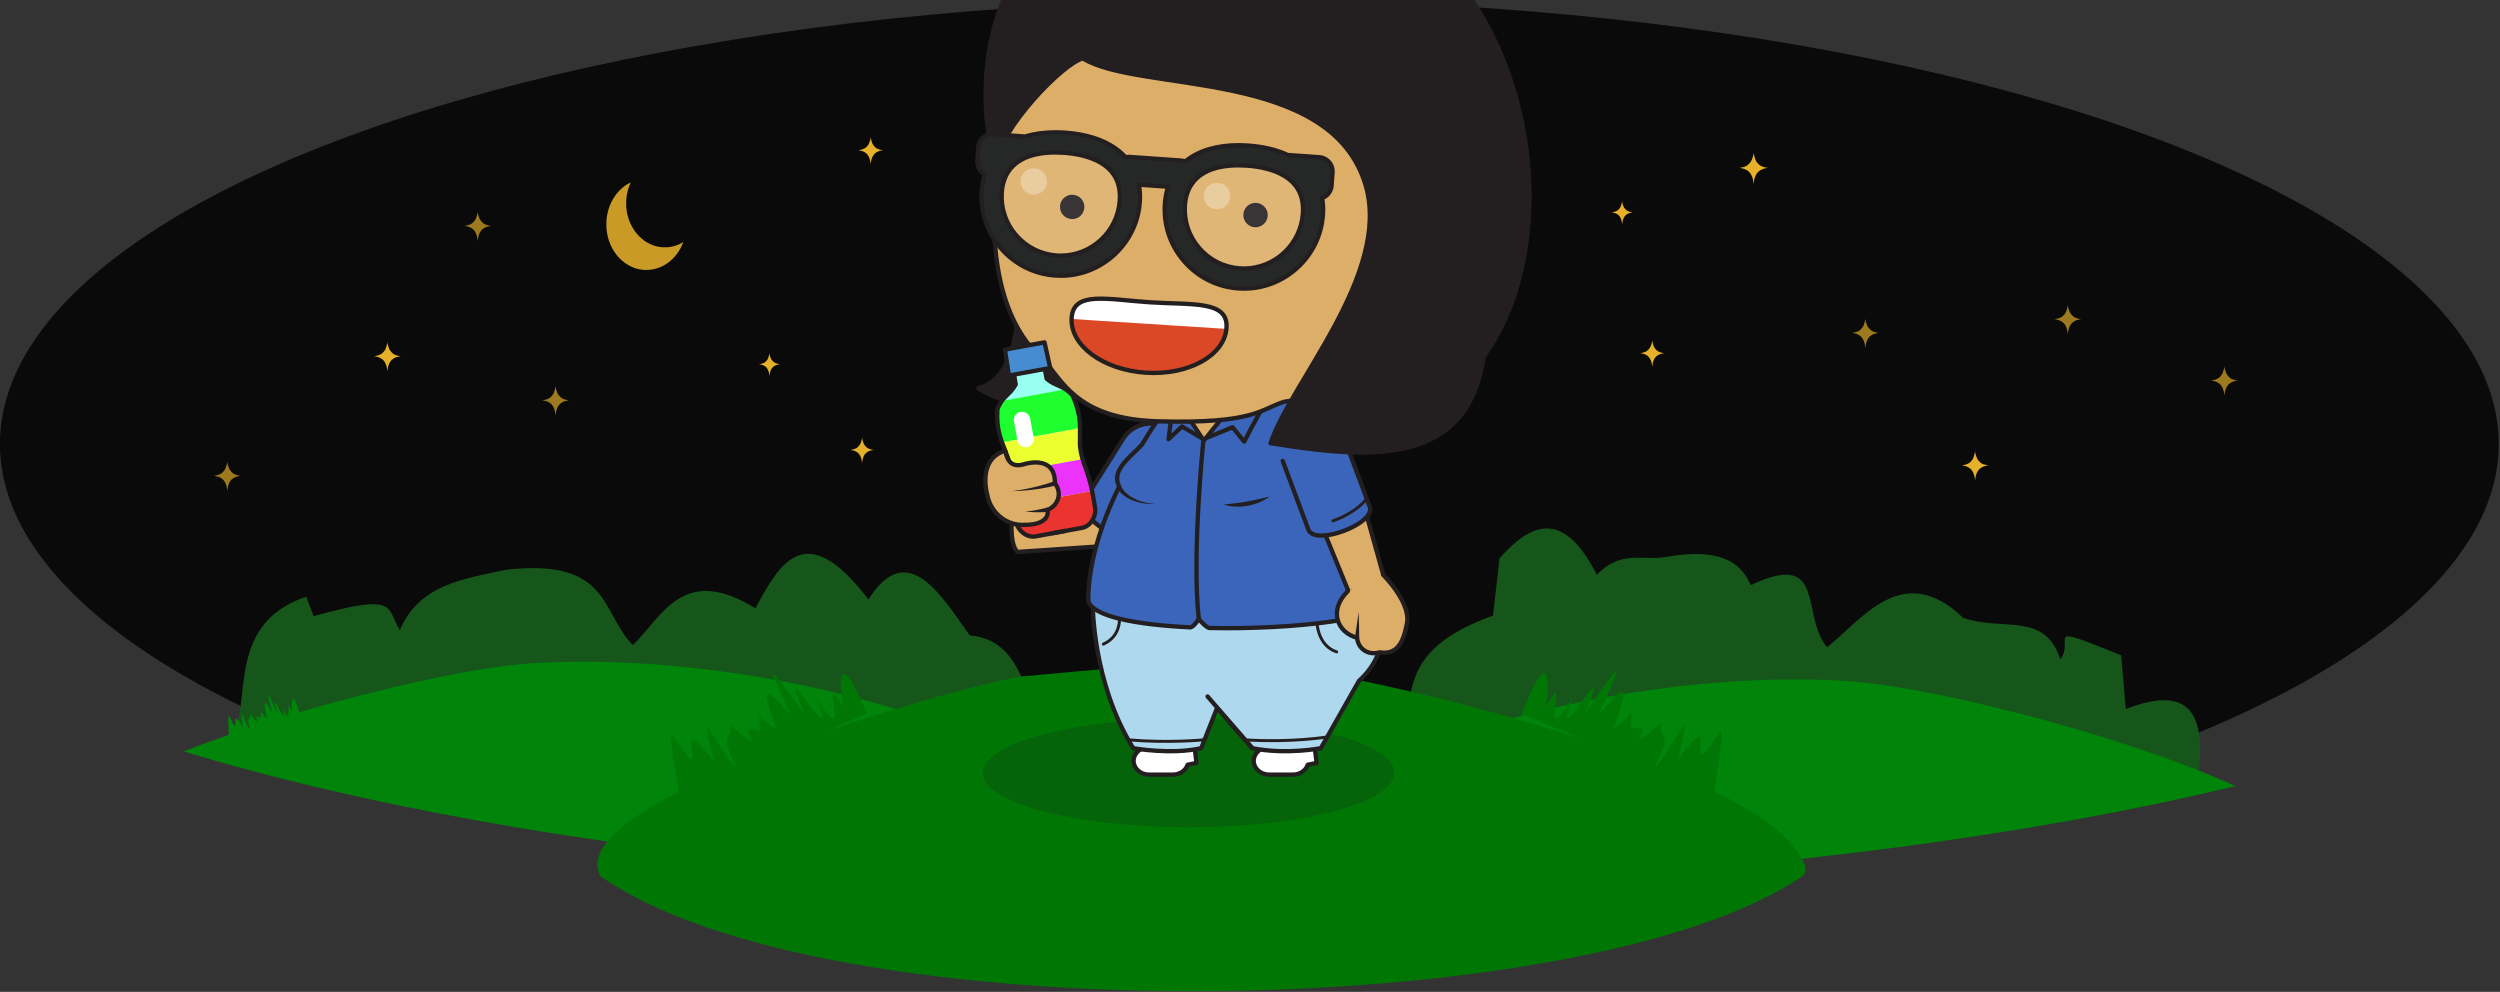 <?xml version="1.0" encoding="UTF-8" standalone="no"?>
<!-- Created with Inkscape (http://www.inkscape.org/) -->

<svg
   width="158.585mm"
   height="62.92mm"
   version="1.1"
   viewBox="0 0 158.585 62.92"
   id="svg145"
   sodipodi:docname="welcome-casandra-night.svg"
   inkscape:version="1.3.2 (1:1.3.2+202404261509+091e20ef0f)"
   xmlns:inkscape="http://www.inkscape.org/namespaces/inkscape"
   xmlns:sodipodi="http://sodipodi.sourceforge.net/DTD/sodipodi-0.dtd"
   xmlns="http://www.w3.org/2000/svg"
   xmlns:svg="http://www.w3.org/2000/svg">
  <rect x="0" y="0" width="158.585" height="62.92" fill="#333333" stroke="none"/>
  <sodipodi:namedview
     id="namedview145"
     pagecolor="#ffffff"
     bordercolor="#000000"
     borderopacity="0.25"
     inkscape:showpageshadow="2"
     inkscape:pageopacity="0.0"
     inkscape:pagecheckerboard="0"
     inkscape:deskcolor="#d1d1d1"
     inkscape:document-units="mm"
     inkscape:zoom="1.0148907"
     inkscape:cx="462.11874"
     inkscape:cy="162.08642"
     inkscape:window-width="1803"
     inkscape:window-height="1125"
     inkscape:window-x="0"
     inkscape:window-y="0"
     inkscape:window-maximized="1"
     inkscape:current-layer="g32" />
  <defs
     id="defs11">
    <linearGradient
       id="linearGradient50606"
       x1="421.46"
       x2="458.99"
       y1="81.216"
       y2="80.958"
       gradientTransform="matrix(0.362,-0.008,0.009,0.452,-122.38,55.957)"
       gradientUnits="userSpaceOnUse">
      <stop
         stop-color="#d1a448"
         offset="0"
         id="stop1" />
      <stop
         stop-color="#9b7527"
         stop-opacity=".992"
         offset="1"
         id="stop2" />
    </linearGradient>
    <linearGradient
       id="linearGradient33560"
       x1="439.64"
       x2="412.56"
       y1="53.484"
       y2="53.871"
       gradientTransform="matrix(0.362,-0.008,0.009,0.452,-123.44,56.069)"
       gradientUnits="userSpaceOnUse">
      <stop
         stop-color="#96312a"
         offset="0"
         id="stop3" />
      <stop
         stop-color="#65211c"
         stop-opacity=".996"
         offset="1"
         id="stop4" />
    </linearGradient>
    <linearGradient
       id="linearGradient33562"
       x1="419.65"
       x2="452.28"
       y1="64.964"
       y2="65.351"
       gradientTransform="matrix(0.362,-0.007,0.009,0.428,-122.85,57.356)"
       gradientUnits="userSpaceOnUse">
      <stop
         stop-color="#c33f37"
         offset="0"
         id="stop5" />
      <stop
         stop-color="#b33a33"
         stop-opacity=".98"
         offset="1"
         id="stop6" />
    </linearGradient>
    <linearGradient
       id="linearGradient15121"
       x1="367.11"
       x2="367.22"
       y1="87.487"
       y2="90.811"
       gradientUnits="userSpaceOnUse">
      <stop
         stop-color="#916f6f"
         offset="0"
         id="stop7" />
      <stop
         stop-color="#685050"
         stop-opacity=".992"
         offset="1"
         id="stop8" />
    </linearGradient>
    <clipPath
       id="clipPath14">
      <ellipse
         transform="matrix(1,0.028,-0.014,1,0,0)"
         cx="106.13"
         cy="91.443"
         rx="117.86"
         ry="38.66"
         fill="#00ffff"
         stroke-width="0.322"
         id="ellipse8" />
    </clipPath>
    <filter
       id="filter37"
       x="0"
       y="0"
       width="1"
       height="1"
       color-interpolation-filters="sRGB">
      <feColorMatrix
         values="1 0 0 -0.186 -0 0 1 0 -0.186 -0 0 0 1 -0.186 -0 0 0 0 1 0"
         id="feColorMatrix8" />
    </filter>
    <filter
       id="filter38"
       x="-0.009"
       y="-0.008"
       width="1.017"
       height="1.008"
       color-interpolation-filters="sRGB">
      <feColorMatrix
         values="1 0 0 -0.186 -0 0 1 0 -0.186 -0 0 0 1 -0.186 -0 0 0 0 1 0"
         id="feColorMatrix9" />
    </filter>
    <filter
       id="filter39"
       x="0"
       y="0"
       width="1"
       height="1"
       color-interpolation-filters="sRGB">
      <feColorMatrix
         values="1 0 0 -0.156 -0 0 1 0 -0.156 -0 0 0 1 -0.156 -0 0 0 0 1 0"
         id="feColorMatrix10" />
    </filter>
    <filter
       id="filter40"
       x="-0.002"
       y="-0.001"
       width="1.004"
       height="1.003"
       color-interpolation-filters="sRGB">
      <feColorMatrix
         values="1 0 0 -0.156 -0 0 1 0 -0.156 -0 0 0 1 -0.156 -0 0 0 0 1 0"
         id="feColorMatrix11" />
    </filter>
  </defs>
  <g
     transform="matrix(0.879,0,0,1,-11.674,-42.159)"
     style="mix-blend-mode:difference"
     id="g33">
    <ellipse
       cx="103.44"
       cy="70.321"
       rx="90.165"
       ry="28.162"
       fill-opacity="0.8"
       stroke-width="0.24"
       id="ellipse11" />
    <g
       transform="matrix(0.929,-0.021,0.013,0.728,6.796,3.709)"
       clip-path="url(#clipPath14)"
       fill="#32c63d"
       id="g16">
      <path
         d="m 80.205,119.5 c 0.783,-2.441 0.814,-1.175 0.656,-0.19 0.78,-1.756 -0.323,1.803 0.762,-0.354 -0.751,2.427 1.272,-2.153 0.332,0.564 1.046,-1.826 1.165,-2.081 0.377,0.052 0.445,-0.571 1.068,-1.639 0.396,0.517 0.642,-0.431 0.478,-0.979 0.494,0.055 0.883,-0.466 -0.516,1.208 0.834,-0.225 -0.08,0.76 0.385,0.107 -0.258,1.684 0.82,-1.218 1.152,-2.635 0.71,-0.383 1.361,-2.249 -0.091,1.458 1.195,-0.986 0.055,0.325 -0.147,1.538 -0.222,2.224"
         fill="#32c63d"
         stroke-opacity="0"
         id="path11" />
      <path
         d="m 23.066,118.44 c 2.126,-2.885 -0.434,-10.488 6.218,-12.782 l 0.561,1.707 c 6.613,-1.872 5.638,-0.581 6.669,1.415 1.596,-3.97 5.014,-4.304 8.244,-5.015 8.277,-0.863 7.39,4.034 9.84,6.833 2.333,-2.424 3.966,-6.993 9.558,-2.928 1.993,-3.972 4.021,-7.799 8.785,-0.517 3.146,-5.34 5.711,-0.057 7.828,3.358 5.09,0.63 4.705,8.577 6.31,15.75 z"
         fill="#16561a"
         stroke-width="0.322"
         id="path12"
         sodipodi:nodetypes="ccccccccccc" />
      <path
         d="m 9.068,127.45 c -2.636,-6.32 27.569,-15.03 37.542,-15.489 16.721,-0.762 39.3,6.662 44.083,15.534 0.3,0.556 0.169,0.313 0.385,0.783 0.286,0.622 0.38,1.277 -0.005,1.581 -14.96,12.445 -66.933,11.824 -82.006,-2.41 z"
         fill="#008409"
         id="path13" />
      <path
         d="m 28.658,116.04 c -0.509,-2.559 -0.678,-1.312 -0.629,-0.308 -0.581,-1.88 0.124,1.843 -0.716,-0.49 0.48,2.539 -1.025,-2.363 -0.391,0.497 -0.838,-1.998 -0.927,-2.273 -0.379,-0.017 -0.379,-0.646 -0.879,-1.817 -0.448,0.439 -0.589,-0.543 -0.367,-1.056 -0.495,-0.036 -0.824,-0.622 0.38,1.29 -0.802,-0.375 -0.004,0.767 -0.393,0.035 0.073,1.714 -0.679,-1.355 -0.854,-2.819 -0.661,-0.508 -1.103,-2.475 -0.069,1.46 -1.076,-1.194 -0.09,0.312 -0.022,1.549 -0.022,2.242"
         fill="#008409"
         stroke-opacity="0"
         id="path14" />
      <path
         d="m 175.32,130.53 c 0.637,-5.357 3.063,-14.217 -4.875,-11.022 l -0.298,-4.683 c -6.345,-3.085 -3.494,-1.569 -4.729,0.215 -1.153,-4.227 -4.376,-2.532 -7.497,-3.837 -4.628,-5.196 -7.874,-0.048 -10.6,2.267 -2.049,-2.835 0.123,-8.568 -5.849,-5.585 -1.02,-2.839 -3.526,-3.15 -6.672,-2.63 -1.623,0.268 -3.396,-0.764 -5.267,1.387 -2.54,-5.873 -5.073,-4.645 -7.536,-1.66 l -0.576,4.974 c -8.861,3.295 -5.438,8.303 -7.939,12.966 z"
         fill="#16561a"
         stroke-width="0.322"
         id="path15"
         sodipodi:nodetypes="cccccccsccccc" />
      <path
         d="m 185.95,134.06 c 2.81,-6.166 -27.129,-16.584 -37.082,-17.608 -16.687,-1.711 -39.454,4.425 -44.481,13.02 -0.315,0.538 -0.177,0.303 -0.407,0.761 -0.303,0.605 -0.415,1.255 -0.039,1.581 14.602,13.284 66.552,15.615 82.008,2.247 z"
         fill="#008409"
         id="path16" />
    </g>
    <g
       transform="translate(-0.695,-5.177)"
       fill="#fbc02d"
       style="mix-blend-mode:difference"
       id="g32">
      <path
         d="m 60.518,64.461 c -0.543,-0.025 -1.034,-0.181 -1.471,-0.467 -0.441,-0.288 -0.779,-0.669 -1.015,-1.141 -0.159,-0.32 -0.251,-0.643 -0.291,-1.023 -0.01,-0.097 -0.01,-0.435 0,-0.527 0.013,-0.119 0.025,-0.202 0.04,-0.281 0.158,-0.827 0.669,-1.545 1.402,-1.968 0.069,-0.04 0.298,-0.154 0.309,-0.154 0.004,0 -0.018,0.051 -0.049,0.114 -0.15,0.31 -0.236,0.617 -0.271,0.972 -0.011,0.117 -0.01,0.405 0.003,0.524 0.062,0.577 0.274,1.077 0.644,1.524 0.066,0.08 0.259,0.272 0.343,0.341 0.183,0.151 0.344,0.257 0.545,0.357 0.313,0.156 0.614,0.243 0.974,0.283 0.095,0.01 0.469,0.01 0.553,2.07e-4 0.24,-0.029 0.411,-0.066 0.602,-0.129 0.121,-0.04 0.205,-0.075 0.337,-0.139 0.113,-0.055 0.119,-0.057 0.114,-0.042 -0.015,0.043 -0.128,0.263 -0.177,0.344 -0.293,0.487 -0.709,0.87 -1.216,1.118 -0.326,0.159 -0.67,0.254 -1.033,0.284 -0.085,0.007 -0.278,0.012 -0.343,0.009 z"
         opacity="0.792"
         stroke-width="0.007"
         id="path17" />
      <path
         d="m 131.03,61.509 c -0.017,-0.162 -0.076,-0.324 -0.159,-0.431 -0.106,-0.138 -0.286,-0.23 -0.505,-0.258 l -0.098,-0.012 0.088,-0.012 c 0.12,-0.017 0.206,-0.042 0.3,-0.087 0.063,-0.03 0.095,-0.054 0.161,-0.119 0.07,-0.069 0.088,-0.095 0.125,-0.17 0.205,-0.513 -0.013,-0.424 0.196,0.009 0.031,0.063 0.056,0.097 0.115,0.155 0.042,0.041 0.1,0.089 0.129,0.107 0.078,0.046 0.197,0.084 0.318,0.102 l 0.106,0.016 -0.092,0.012 c -0.221,0.028 -0.404,0.122 -0.509,0.261 -0.083,0.111 -0.127,0.224 -0.153,0.394 l -0.016,0.104 z"
         opacity="0.909"
         stroke-width="0.009"
         id="path18" />
      <path
         d="m 69.495,71.132 c -0.016,-0.16 -0.075,-0.32 -0.157,-0.426 -0.104,-0.136 -0.283,-0.227 -0.499,-0.254 l -0.096,-0.012 0.087,-0.012 c 0.119,-0.016 0.204,-0.041 0.297,-0.086 0.062,-0.03 0.094,-0.053 0.159,-0.118 0.069,-0.068 0.087,-0.093 0.123,-0.168 0.203,-0.506 -0.013,-0.419 0.194,0.009 0.031,0.062 0.055,0.095 0.114,0.153 0.041,0.041 0.098,0.088 0.128,0.105 0.077,0.045 0.194,0.083 0.314,0.101 l 0.104,0.016 -0.091,0.012 c -0.218,0.027 -0.399,0.12 -0.503,0.258 -0.082,0.11 -0.126,0.221 -0.151,0.389 l -0.016,0.103 z"
         opacity="0.909"
         stroke-width="0.012"
         id="path19" />
      <path
         d="m 41.921,70.818 c -0.021,-0.204 -0.096,-0.408 -0.2,-0.544 -0.133,-0.174 -0.361,-0.29 -0.637,-0.325 l -0.123,-0.015 0.111,-0.015 c 0.152,-0.021 0.26,-0.052 0.379,-0.109 0.08,-0.038 0.12,-0.068 0.203,-0.15 0.088,-0.087 0.111,-0.119 0.157,-0.215 0.259,-0.646 -0.016,-0.535 0.247,0.011 0.039,0.079 0.071,0.122 0.145,0.196 0.052,0.052 0.126,0.113 0.163,0.135 0.098,0.058 0.248,0.106 0.401,0.129 l 0.133,0.02 -0.117,0.014 c -0.279,0.035 -0.51,0.153 -0.642,0.329 -0.105,0.14 -0.16,0.282 -0.193,0.497 l -0.02,0.131 z"
         opacity="0.909"
         stroke-width="0.012"
         id="path20" />
      <path
         d="m 76.198,76.648 c 0.018,-0.178 0.084,-0.356 0.174,-0.474 0.116,-0.151 0.315,-0.252 0.555,-0.283 l 0.107,-0.014 -0.097,-0.013 c -0.132,-0.018 -0.227,-0.046 -0.33,-0.095 -0.07,-0.033 -0.105,-0.059 -0.177,-0.131 -0.076,-0.076 -0.097,-0.104 -0.137,-0.187 -0.226,-0.563 0.014,-0.466 -0.216,0.009 -0.034,0.069 -0.062,0.106 -0.127,0.171 -0.046,0.045 -0.11,0.098 -0.142,0.117 -0.086,0.05 -0.216,0.092 -0.35,0.112 l -0.116,0.017 0.102,0.013 c 0.243,0.031 0.444,0.134 0.559,0.287 0.092,0.122 0.14,0.246 0.168,0.433 l 0.017,0.114 z"
         opacity="0.909"
         stroke-width="0.01"
         id="path21" />
      <path
         d="m 76.819,57.685 c 0.019,-0.189 0.088,-0.377 0.185,-0.502 0.123,-0.16 0.333,-0.267 0.588,-0.3 l 0.114,-0.015 -0.103,-0.014 c -0.14,-0.019 -0.24,-0.048 -0.35,-0.101 -0.074,-0.035 -0.111,-0.063 -0.187,-0.139 -0.081,-0.08 -0.103,-0.11 -0.145,-0.198 -0.239,-0.597 0.015,-0.494 -0.228,0.01 -0.036,0.073 -0.065,0.113 -0.134,0.181 -0.048,0.048 -0.116,0.104 -0.151,0.124 -0.091,0.053 -0.229,0.098 -0.37,0.119 l -0.123,0.019 0.108,0.014 c 0.258,0.032 0.471,0.142 0.592,0.304 0.097,0.129 0.148,0.26 0.178,0.459 l 0.018,0.121 z"
         opacity="0.909"
         stroke-width="0.016"
         id="path22" />
      <path
         d="m 140.54,58.93 c 0.022,-0.218 0.102,-0.436 0.214,-0.58 0.142,-0.185 0.385,-0.309 0.68,-0.347 l 0.131,-0.017 -0.119,-0.016 c -0.162,-0.022 -0.278,-0.056 -0.404,-0.117 -0.085,-0.041 -0.128,-0.073 -0.216,-0.16 -0.094,-0.093 -0.119,-0.127 -0.168,-0.229 -0.276,-0.69 0.017,-0.571 -0.264,0.012 -0.042,0.085 -0.075,0.13 -0.155,0.209 -0.056,0.056 -0.134,0.12 -0.174,0.144 -0.105,0.062 -0.265,0.113 -0.428,0.137 l -0.142,0.021 0.125,0.016 c 0.298,0.037 0.544,0.164 0.685,0.351 0.112,0.149 0.171,0.301 0.206,0.53 l 0.021,0.14 z"
         opacity="0.909"
         stroke-width="0.021"
         id="path23" />
      <path
         d="m 133.22,70.536 c 0.019,-0.184 0.086,-0.367 0.18,-0.49 0.12,-0.156 0.325,-0.261 0.573,-0.292 l 0.111,-0.014 -0.1,-0.014 c -0.136,-0.019 -0.234,-0.047 -0.341,-0.099 -0.072,-0.035 -0.108,-0.061 -0.183,-0.135 -0.079,-0.078 -0.1,-0.107 -0.142,-0.193 -0.233,-0.582 0.014,-0.481 -0.223,0.01 -0.035,0.071 -0.064,0.11 -0.131,0.176 -0.047,0.047 -0.113,0.101 -0.147,0.121 -0.088,0.052 -0.223,0.095 -0.361,0.116 l -0.12,0.018 0.105,0.013 c 0.251,0.031 0.459,0.138 0.578,0.296 0.095,0.126 0.144,0.254 0.174,0.447 l 0.018,0.118 z"
         opacity="0.909"
         stroke-width="0.016"
         id="path24" />
      <path
         d="m 156.5,77.742 c -0.021,-0.204 -0.096,-0.408 -0.2,-0.544 -0.133,-0.174 -0.361,-0.29 -0.637,-0.325 l -0.123,-0.015 0.111,-0.015 c 0.152,-0.021 0.26,-0.052 0.379,-0.109 0.08,-0.038 0.12,-0.068 0.203,-0.15 0.088,-0.087 0.111,-0.119 0.157,-0.215 0.259,-0.646 -0.016,-0.535 0.247,0.011 0.039,0.079 0.071,0.122 0.145,0.196 0.052,0.052 0.126,0.113 0.163,0.135 0.098,0.058 0.248,0.106 0.401,0.129 l 0.133,0.02 -0.117,0.014 c -0.279,0.035 -0.51,0.153 -0.642,0.329 -0.105,0.14 -0.16,0.282 -0.193,0.497 l -0.02,0.131 z"
         opacity="0.909"
         stroke-width="0.012"
         id="path25" />
      <g
         fill-opacity="0.672"
         stroke-width="0.012"
         id="g31">
        <path
           d="m 163.19,68.468 c -0.021,-0.204 -0.096,-0.408 -0.2,-0.544 -0.133,-0.173 -0.361,-0.29 -0.637,-0.325 l -0.123,-0.016 0.112,-0.015 c 0.152,-0.021 0.26,-0.052 0.379,-0.109 0.08,-0.038 0.12,-0.068 0.203,-0.15 0.088,-0.087 0.111,-0.119 0.157,-0.215 0.259,-0.646 -0.016,-0.535 0.247,0.011 0.039,0.079 0.071,0.122 0.145,0.196 0.052,0.052 0.126,0.113 0.163,0.135 0.098,0.058 0.248,0.106 0.401,0.129 l 0.133,0.02 -0.117,0.014 c -0.279,0.035 -0.51,0.153 -0.642,0.329 -0.105,0.14 -0.16,0.282 -0.193,0.497 l -0.02,0.131 z"
           opacity="0.909"
           id="path26" />
        <path
           d="m 148.58,69.338 c -0.021,-0.204 -0.096,-0.408 -0.2,-0.544 -0.133,-0.173 -0.361,-0.29 -0.637,-0.325 l -0.123,-0.016 0.112,-0.015 c 0.152,-0.021 0.26,-0.052 0.379,-0.109 0.08,-0.038 0.12,-0.068 0.203,-0.15 0.088,-0.087 0.111,-0.119 0.157,-0.215 0.259,-0.646 -0.016,-0.535 0.247,0.011 0.039,0.079 0.071,0.122 0.145,0.196 0.052,0.052 0.126,0.113 0.163,0.135 0.098,0.058 0.248,0.106 0.401,0.129 l 0.133,0.02 -0.117,0.014 c -0.279,0.035 -0.51,0.153 -0.642,0.329 -0.105,0.14 -0.16,0.282 -0.193,0.497 l -0.02,0.131 z"
           opacity="0.909"
           id="path27" />
        <path
           d="m 54.059,73.615 c -0.021,-0.204 -0.096,-0.408 -0.2,-0.544 -0.133,-0.173 -0.361,-0.29 -0.637,-0.325 l -0.123,-0.016 0.112,-0.015 c 0.152,-0.021 0.26,-0.052 0.379,-0.109 0.08,-0.038 0.12,-0.068 0.203,-0.15 0.088,-0.087 0.111,-0.119 0.157,-0.215 0.259,-0.646 -0.016,-0.535 0.247,0.011 0.039,0.079 0.071,0.122 0.145,0.196 0.052,0.052 0.126,0.113 0.163,0.135 0.098,0.058 0.248,0.106 0.401,0.129 l 0.133,0.02 -0.117,0.014 c -0.279,0.035 -0.51,0.153 -0.642,0.329 -0.105,0.14 -0.16,0.282 -0.193,0.497 l -0.02,0.131 z"
           opacity="0.909"
           id="path28" />
        <path
           d="M 30.366,78.403 C 30.345,78.199 30.27,77.995 30.166,77.859 30.033,77.686 29.805,77.57 29.529,77.535 l -0.123,-0.016 0.112,-0.015 c 0.152,-0.021 0.26,-0.052 0.379,-0.109 0.08,-0.038 0.12,-0.068 0.203,-0.15 0.088,-0.087 0.111,-0.119 0.157,-0.215 0.259,-0.646 -0.016,-0.535 0.247,0.011 0.039,0.079 0.071,0.122 0.145,0.196 0.052,0.052 0.126,0.113 0.163,0.135 0.098,0.058 0.248,0.106 0.401,0.129 l 0.133,0.02 -0.117,0.014 c -0.279,0.035 -0.51,0.153 -0.642,0.329 -0.105,0.14 -0.16,0.282 -0.193,0.497 l -0.02,0.131 z"
           opacity="0.909"
           id="path29" />
        <path
           d="M 48.44,62.55 C 48.419,62.346 48.344,62.142 48.24,62.006 48.107,61.833 47.879,61.717 47.603,61.682 l -0.123,-0.016 0.112,-0.015 c 0.152,-0.021 0.26,-0.052 0.379,-0.109 0.08,-0.038 0.12,-0.068 0.203,-0.15 0.088,-0.087 0.111,-0.119 0.157,-0.215 0.259,-0.646 -0.016,-0.535 0.247,0.011 0.039,0.079 0.071,0.122 0.145,0.196 0.052,0.052 0.126,0.113 0.163,0.135 0.098,0.058 0.248,0.106 0.401,0.129 l 0.133,0.02 -0.117,0.014 c -0.279,0.035 -0.51,0.153 -0.642,0.329 -0.105,0.14 -0.16,0.282 -0.193,0.497 l -0.02,0.131 z"
           opacity="0.909"
           id="path30" />
        <path
           d="m 174.49,72.36 c -0.021,-0.204 -0.096,-0.408 -0.2,-0.544 -0.133,-0.173 -0.361,-0.29 -0.637,-0.325 l -0.123,-0.016 0.112,-0.015 c 0.152,-0.021 0.26,-0.052 0.379,-0.109 0.08,-0.038 0.12,-0.068 0.203,-0.15 0.088,-0.087 0.111,-0.119 0.157,-0.215 0.259,-0.646 -0.016,-0.535 0.247,0.011 0.039,0.079 0.071,0.122 0.145,0.196 0.052,0.052 0.126,0.113 0.163,0.135 0.098,0.058 0.248,0.106 0.401,0.129 l 0.133,0.02 -0.117,0.014 c -0.279,0.035 -0.51,0.153 -0.642,0.329 -0.105,0.14 -0.16,0.282 -0.193,0.497 l -0.02,0.131 z"
           opacity="0.909"
           id="path31" />
      </g>
    </g>
  </g>
  <g
     transform="translate(-27.477,-42.159)"
     id="g58">
    <g
       transform="matrix(0.929,-0.021,0.013,0.728,55.479,5.136)"
       fill="#007705"
       id="g56">
      <path
         d="m 9.068,127.45 c -2.636,-6.32 22.213,-15.177 28.941,-16.552 3.034,-0.197 13.556,-1.554 19.268,-0.07 13.261,3.444 30.074,10.467 33.417,16.669 0.3,0.556 0.169,0.313 0.385,0.783 0.286,0.622 0.38,1.277 -0.005,1.581 -14.96,12.445 -66.933,11.824 -82.006,-2.41 z"
         id="path54"
         sodipodi:nodetypes="ccsssccc" />
      <path
         d="m 27.454,113.811 c -1.818,-5.974 -1.935,-2.906 -1.586,-0.506 -1.834,-4.313 0.724,4.396 -1.837,-0.911 1.743,5.939 -3.014,-5.309 -0.825,1.345 -2.478,-4.499 -2.758,-5.128 -0.916,0.101 -1.061,-1.415 -2.536,-4.049 -0.977,1.227 -1.543,-1.088 -1.128,-2.407 -1.199,0.1 -2.127,-1.189 1.212,2.965 -2.017,-0.603 0.168,1.849 -0.938,0.234 0.572,4.102 -1.948,-3.009 -2.708,-6.471 -1.709,-0.976 -3.229,-5.549 0.173,3.543 -2.866,-2.473 -0.144,0.785 0.307,3.742 0.466,5.411"
         stroke-opacity="0"
         id="path55"
         style="stroke-width:2.426" />
      <path
         d="m 72.154,115.147 c 1.933,-6.028 2.009,-2.903 1.621,-0.47 1.925,-4.337 -0.797,4.453 1.882,-0.875 -1.855,5.994 3.14,-5.317 0.821,1.392 2.584,-4.509 2.877,-5.14 0.93,0.129 1.099,-1.41 2.637,-4.049 0.978,1.276 1.585,-1.064 1.181,-2.417 1.219,0.136 2.181,-1.15 -1.275,2.984 2.061,-0.557 -0.197,1.876 0.952,0.264 -0.638,4.158 2.024,-3.007 2.846,-6.509 1.753,-0.945 3.362,-5.555 -0.225,3.601 2.951,-2.436 0.136,0.803 -0.364,3.799 -0.548,5.492"
         stroke-opacity="0"
         id="path56"
         style="stroke-width:2.47" />
    </g>
  </g>
  <g
     transform="translate(-7.485,-94.873)"
     id="g39">
    <g
       transform="matrix(-0.07,0,0,0.07,121.29,327.57)"
       id="g38">
      <ellipse
         cx="548.7"
         cy="-2623.9"
         rx="186.5"
         ry="49.328"
         opacity="0.5"
         stroke-width="0.922"
         id="ellipse1"
         style="opacity:0.2;fill:#1a1a1a" />
      <g
         stroke="#231f20"
         stroke-linecap="round"
         stroke-linejoin="round"
         stroke-miterlimit="10"
         id="g11">
        <g
           stroke-width="3.922"
           id="g9">
          <path
             d="m 584.53,-2647.2 h -41.284 l -1.685,14.379 7.974,1.559 c 1.688,5.197 7.053,9 13.427,9 h 21.569 c 7.724,0 13.986,-5.584 13.986,-12.47 -9.2e-4,-6.886 -6.263,-12.469 -13.987,-12.469 z"
             fill="#ffffff"
             id="path1-6" />
          <path
             d="m 475.68,-2647.2 h -41.284 l -1.685,14.379 7.974,1.559 c 1.688,5.197 7.053,9 13.427,9 h 21.569 c 7.724,0 13.986,-5.584 13.986,-12.47 -9.2e-4,-6.886 -6.262,-12.469 -13.986,-12.469 z"
             fill="#ffffff"
             id="path2" />
          <path
             d="m 648.6,-2873.5 59.91,15.057 c 0,0 3.37,26.288 -4.718,34.376 l -69.425,-4.718 c 0,0 -23.591,-3.37 -20.894,-31.679"
             fill="#ddae68"
             id="path3" />
          <path
             d="m 643.38,-2870.3 c 8.719,13.866 -41.496,45.439 -50.215,31.572 l -35.373,-56.26 c -8.719,-13.866 -4.546,-32.175 9.32,-40.894 13.866,-8.719 32.176,-4.546 40.895,9.32 z"
             fill="#3a65ba"
             id="path4-7" />
          <path
             d="m 635.56,-2777.9 c 0,0 0.699,71.752 -36.709,131.65 0,0 -34.076,6.192 -61.613,0 l -14.353,-36.364 -31.89,36.364 c -31.06,6.192 -62.158,0 -62.158,0 l -34.56,-61.021 c -31.802,-28.269 -21.252,-70.625 -21.252,-70.625 z"
             fill="#aed8ed"
             id="path5" />
          <path
             d="m 502.66,-3036.9 c 0,0 -67.185,64.706 -135.39,256.4 -0.353,16.896 86.689,26.949 162.47,25.344 2.939,-0.062 9.718,-8.079 9.718,-8.079 0,0 4.891,7.622 7.775,7.487 49.363,-2.323 90.161,-10.086 92.42,-24.752 -0.221,-33.675 -11.745,-69.29 -28.026,-102.91 7.777,-15.242 -11.276,-27.212 -20.727,-38.035 -39.366,-65.29 -88.243,-115.46 -88.243,-115.46 z"
             fill="#3a65ba"
             id="path6" />
          <path
             d="m 482.2,-2953 c 0.037,-1.144 5.319,8.524 9.824,16.993 3.361,6.316 6.291,11.966 6.291,11.966 l 10.559,-13.03 26.287,10.784 19.547,-11.459 12.132,11.459 -3.37,-26.805"
             fill="none"
             id="path7" />
          <path
             d="m 403.47,-2787.6 -34.244,-4.881 17.313,-61.957 c 3.313,-10.859 14.801,-16.977 25.661,-13.663 10.859,3.312 16.977,14.802 13.664,25.66 z"
             fill="#ddae68"
             id="path8" />
          <path
             d="m 463.39,-2906.5 -23.291,62.243 c -5.741,15.34 -61.294,-5.448 -55.554,-20.788 l 23.292,-62.242 c 5.741,-15.34 22.83,-23.123 38.171,-17.382"
             fill="#3a65ba"
             id="path9-5" />
        </g>
        <polyline
           transform="matrix(0.922,0,0,0.922,28.28,-254.18)"
           points="525.52 -2926.5 549.5 -2896.7 569.22 -2926.5"
           fill="#ddae68"
           stroke-width="4.252"
           id="polyline9" />
        <path
           d="m 702.8,-3064.8 c 0,0 -5.263,82.368 36.448,92.333 0,0 -59.531,42.523 -120.28,-17.008"
           fill="#231f20"
           stroke-width="3.922"
           id="path10-3" />
        <path
           d="m 724.63,-3160.7 c -7.261,-137.37 -96.241,-243.39 -229.99,-235.94 -133.75,7.456 -236.29,124.85 -229.04,262.22 5.614,106.17 94.476,159.1 196.3,174.22 21.387,6.349 25.872,20.211 114.16,17.762 68.03,-1.887 84.231,-31.152 101.22,-52.598 38.169,-32.34 51.56,-85.891 47.342,-165.67 z"
           fill="#ddae68"
           stroke-width="3.922"
           id="path11-5" />
      </g>
      <g
         fill="#231f20"
         id="g14-6">
        <path
           d="m 388.13,-3155.9 c 30.928,-107.1 205.65,-83.77 256.35,-115.42 17.561,4.216 75.391,63.32 79.895,97.863 28.231,-111.23 -16.72,-230.29 -121.2,-233.93 -320.92,-116.29 -432.51,252.7 -321.95,406.23 14.525,99.173 100.7,93.564 193.17,78.519 -17.428,-53.793 -109.33,-153.37 -86.258,-233.26 z"
           stroke="#231f20"
           stroke-linecap="round"
           stroke-linejoin="round"
           stroke-miterlimit="10"
           stroke-width="3.922"
           id="path12-2" />
        <path
           d="m 487.71,-3140.4 c -6.097,0.165 -10.913,5.247 -10.745,11.347 0.168,6.111 5.255,10.92 11.351,10.762 6.107,-0.177 10.922,-5.255 10.754,-11.364 -0.17,-6.104 -5.254,-10.915 -11.36,-10.745 z"
           stroke-width="0.922"
           id="path13-9" />
        <path
           d="m 653.86,-3147.8 c -6.103,0.167 -10.911,5.252 -10.745,11.352 0.164,6.104 5.245,10.915 11.348,10.746 6.108,-0.166 10.917,-5.246 10.75,-11.358 -0.165,-6.096 -5.252,-10.909 -11.353,-10.741 z"
           stroke-width="0.922"
           id="path14-1" />
      </g>
      <path
         d="m 654.67,-3036.1 c 1.595,24.92 -28.522,47.122 -67.28,49.606 -38.766,2.483 -71.465,-15.709 -73.064,-40.624 -1.597,-24.907 30.218,-20.68 68.978,-23.164 38.76,-2.478 69.771,-10.732 71.366,14.182 z"
         fill="#db4826"
         stroke-width="0.922"
         id="path15-2" />
      <path
         d="m 514.39,-3026.2 140.34,-8.989 c 0,0 3.715,-11.009 -12.31,-16.233 -7.472,-2.281 -72.87,2.138 -110.43,4.347 -13.847,2.897 -17.615,12.553 -17.598,20.876 z"
         fill="#ffffff"
         stroke-width="0.922"
         id="path16-7" />
      <path
         d="m 654.67,-3036.1 c 1.595,24.92 -28.522,47.122 -67.28,49.606 -38.766,2.483 -71.465,-15.709 -73.064,-40.624 -1.597,-24.907 30.218,-20.68 68.978,-23.164 38.76,-2.478 69.771,-10.732 71.366,14.182 z"
         fill="none"
         stroke="#231f20"
         stroke-linecap="round"
         stroke-linejoin="round"
         stroke-miterlimit="10"
         stroke-width="3.922"
         id="path17-0" />
      <g
         id="g4138_1_"
         transform="matrix(0.922,0,0,0.922,28.28,-299.46)">
        <path
           d="m 741.93,-2830.6 c 5.691,-15.836 11.746,-25.002 10.371,-47.779 -4.728,-13.029 -12.153,-13.667 -17.986,-24.493 0.968,-5.691 1.814,-10.892 2.923,-16.956 0.874,-4.785 -4.173,-6.16 -9.606,-7.069 l 0.013,-0.093 c -0.346,-0.012 -0.711,-0.042 -1.085,-0.08 -1.15,-0.181 -2.301,-0.354 -3.402,-0.541 -1.099,-0.216 -2.233,-0.464 -3.374,-0.701 -0.359,-0.099 -0.713,-0.199 -1.039,-0.309 l -0.02,0.09 c -5.406,-1.076 -10.609,-1.578 -11.491,3.208 -1.113,6.059 -2.165,11.222 -3.278,16.889 -9.292,8.054 -16.464,6.019 -25.505,16.522 -9.356,20.813 -6.944,31.528 -7.235,48.353 -2.021,22.146 -8.89,21.083 -14.762,61.681 -1.628,8.433 4.23,18.653 12.93,20.048 l 16.363,2.997 12.555,2.302 16.365,2.999 c 8.63,1.78 17.73,-5.7 19.196,-14.162 8.904,-40.043 2.103,-41.485 8.067,-62.906 z"
           fill="#99fff0"
           id="path18-9" />
        <g
           opacity="0.8"
           id="g22">
          <path
             d="m 678.45,-2891.9 c -6.015,13.384 -7.16,22.59 -7.297,31.928 l 76.653,14.044 c 3.184,-8.781 5.378,-17.793 4.494,-32.44 -1.251,-3.447 -2.693,-6.015 -4.238,-8.146 l -62.756,-11.497 c -2.203,1.443 -4.461,3.335 -6.856,6.111 z"
             enable-background="new    "
             fill="#00ff00"
             id="path19-3" />
          <path
             d="m 671.21,-2843.5 c -0.548,5.984 -1.45,10.272 -2.587,14.151 l 70.702,12.953 c 0.313,-4.028 0.992,-8.357 2.6,-14.145 2.032,-5.653 4.104,-10.461 5.877,-15.339 l -76.653,-14.044 c -0.07,5.188 0.163,10.421 0.061,16.424 z"
             enable-background="new    "
             fill="#ffff00"
             id="path20-6" />
          <path
             d="m 739.14,-2813.1 c 0.037,-1.109 0.1,-2.22 0.183,-3.35 l -70.702,-12.953 c -0.321,1.087 -0.659,2.146 -1.015,3.197 -2.328,6.893 -5.349,13.596 -8.357,28.107 l 77.74,14.243 c 2.33,-14.634 1.883,-21.973 2.151,-29.244 z"
             enable-background="new    "
             fill="#ff00ff"
             id="path21-0" />
          <path
             d="m 736.76,-2782.5 c 0.075,-0.452 0.154,-0.916 0.229,-1.355 l -77.74,-14.243 c -0.085,0.437 -0.18,0.898 -0.267,1.348 -0.852,4.261 -1.705,9.139 -2.536,14.878 -1.628,8.433 4.23,18.653 12.93,20.048 l 16.363,2.997 12.555,2.302 16.365,2.999 c 8.63,1.78 17.73,-5.7 19.196,-14.162 1.258,-5.664 2.191,-10.527 2.905,-14.812 z"
             enable-background="new    "
             fill="#ff0000"
             id="path22-6" />
        </g>
        <g
           id="g4051_29_"
           transform="translate(1.187,-0.515)"
           fill="none"
           stroke="#231f20"
           stroke-linecap="round"
           stroke-linejoin="round"
           stroke-miterlimit="10"
           stroke-width="4.252">
          <path
             id="path3346-5-5_29_"
             d="m 726.46,-2926.5 c -6.702,-0.197 -19.013,-5.936 -20.411,1.667 -1.113,6.059 -2.165,11.222 -3.278,16.889 -9.292,8.054 -16.464,6.019 -25.505,16.522 -9.356,20.813 -6.944,31.528 -7.235,48.353 -2.021,22.146 -8.89,21.083 -14.762,61.681 -1.628,8.433 4.23,18.653 12.93,20.048 l 28.918,5.299" />
          <path
             id="path4049_29_"
             d="m 717.56,-2928.1 c 6.331,2.19 19.878,1.188 18.493,8.792 -1.109,6.064 -1.955,11.264 -2.923,16.956 5.833,10.825 13.258,11.464 17.986,24.493 1.375,22.777 -4.68,31.943 -10.371,47.779 -5.964,21.42 0.836,22.863 -8.067,62.905 -1.466,8.462 -10.566,15.942 -19.196,14.162 l -28.92,-5.3" />
        </g>
        <path
           id="path3348-2_27_"
           d="m 706.06,-2944.2 38.904,7.176 -3.943,25.434 -40.606,-7.391 z"
           fill="#478cd1"
           stroke="#231f20"
           stroke-linecap="round"
           stroke-linejoin="round"
           stroke-miterlimit="10"
           stroke-width="4.252" />
        <path
           d="m 732.61,-2847.7 c -0.819,4.389 -5.041,7.282 -9.43,6.463 -4.388,-0.818 -7.282,-5.041 -6.465,-9.43 l 3.486,-18.67 c 0.819,-4.389 5.041,-7.283 9.43,-6.464 4.39,0.819 7.281,5.042 6.463,9.43 z"
           fill="#ffffff"
           id="path23-2" />
      </g>
      <path
         d="m 535.16,-2926.3 c 0,0 10.784,104.25 4.306,163.06"
         fill="none"
         stroke="#231f20"
         stroke-linecap="round"
         stroke-linejoin="round"
         stroke-miterlimit="10"
         stroke-width="3.922"
         id="path24-6" />
      <path
         d="m 432.29,-2759.3 c 0,0 -0.913,20.345 -17.793,25.797"
         fill="none"
         stroke="#231f20"
         stroke-linecap="round"
         stroke-linejoin="round"
         stroke-miterlimit="10"
         stroke-width="2.696"
         id="path25-1" />
      <g
         transform="matrix(0.922,0,0,0.922,28.28,-254.18)"
         id="g30">
        <path
           d="m 634.25,-2849.2 c 0,0 -0.099,0.149 -0.285,0.428 -0.213,0.328 -0.502,0.687 -0.876,1.173 -0.394,0.451 -0.85,1.021 -1.433,1.599 -0.556,0.608 -1.246,1.217 -1.983,1.893 -0.377,0.328 -0.79,0.642 -1.206,0.98 -0.412,0.343 -0.852,0.677 -1.325,0.99 -0.466,0.321 -0.944,0.651 -1.433,0.988 -0.509,0.301 -1.03,0.609 -1.559,0.921 -0.264,0.155 -0.531,0.311 -0.799,0.468 -0.279,0.138 -0.56,0.276 -0.842,0.416 -0.563,0.276 -1.133,0.557 -1.708,0.839 -1.185,0.479 -2.376,0.991 -3.597,1.402 -1.241,0.355 -2.445,0.815 -3.683,1.069 -1.237,0.251 -2.43,0.589 -3.616,0.748 -1.181,0.164 -2.322,0.322 -3.405,0.473 -1.087,0.066 -2.115,0.129 -3.064,0.188 -0.473,0.028 -0.926,0.055 -1.356,0.081 -0.432,0.01 -0.842,-0.01 -1.227,-0.013 -0.768,-0.013 -1.438,-0.023 -1.99,-0.032 -1.1,-0.019 -1.728,-0.029 -1.728,-0.029 0,0 0.626,-0.056 1.723,-0.154 0.547,-0.049 1.211,-0.108 1.972,-0.176 0.38,-0.038 0.785,-0.063 1.209,-0.116 0.422,-0.07 0.866,-0.145 1.33,-0.222 0.923,-0.155 1.923,-0.324 2.98,-0.501 1.038,-0.258 2.131,-0.53 3.263,-0.811 1.129,-0.274 2.249,-0.726 3.405,-1.09 1.158,-0.366 2.261,-0.932 3.396,-1.388 1.113,-0.512 2.18,-1.114 3.236,-1.674 0.506,-0.319 1.007,-0.636 1.503,-0.949 l 0.736,-0.463 c 0.231,-0.171 0.461,-0.341 0.688,-0.51 0.453,-0.336 0.899,-0.667 1.335,-0.991 0.41,-0.353 0.811,-0.698 1.202,-1.034 0.397,-0.326 0.761,-0.668 1.095,-1.015 0.338,-0.342 0.677,-0.66 0.979,-0.984 0.585,-0.667 1.135,-1.261 1.554,-1.835 0.453,-0.552 0.775,-1.068 1.066,-1.477 0.252,-0.416 0.471,-0.757 0.557,-0.937 0.118,-0.225 0.182,-0.345 0.182,-0.345 l 0.044,-0.083 c 0.547,-1.042 1.836,-1.442 2.877,-0.895 1.042,0.548 1.442,1.836 0.895,2.878 -0.033,0.065 -0.072,0.13 -0.112,0.19 z"
           fill="#231f20"
           id="path26-8" />
        <path
           d="m 484.94,-2841.7 c 0,0 2.82,0.659 7.05,1.647 2.084,0.498 4.515,1.028 7.099,1.598 1.302,0.249 2.627,0.573 3.992,0.816 1.359,0.27 2.735,0.553 4.124,0.771 1.377,0.287 2.768,0.47 4.133,0.699 1.363,0.247 2.714,0.393 4.021,0.592 1.306,0.22 2.577,0.326 3.784,0.484 0.605,0.08 1.194,0.158 1.763,0.233 0.572,0.054 1.125,0.106 1.655,0.156 1.07,0.124 2.05,0.237 2.919,0.337 0.871,0.051 1.638,0.14 2.272,0.203 1.269,0.133 2.009,0.258 2.009,0.258 0,0 -0.694,0.244 -1.936,0.585 -0.621,0.167 -1.378,0.382 -2.255,0.579 -0.877,0.192 -1.875,0.341 -2.97,0.502 -0.549,0.073 -1.121,0.15 -1.712,0.229 -0.593,0.053 -1.207,0.076 -1.839,0.118 -1.264,0.057 -2.605,0.149 -3.984,0.075 -1.38,-0.052 -2.816,-0.067 -4.254,-0.261 -1.445,-0.143 -2.909,-0.33 -4.357,-0.606 -0.724,-0.139 -1.447,-0.278 -2.167,-0.417 -0.716,-0.161 -1.422,-0.351 -2.126,-0.523 -1.412,-0.327 -2.765,-0.791 -4.078,-1.208 -1.305,-0.447 -2.549,-0.927 -3.715,-1.413 -1.159,-0.507 -2.248,-0.991 -3.226,-1.506 -0.987,-0.488 -1.86,-1.008 -2.632,-1.463 -0.774,-0.449 -1.422,-0.896 -1.954,-1.258 -1.061,-0.732 -1.616,-1.227 -1.616,-1.227 z"
           fill="#231f20"
           id="path27-7" />
        <ellipse
           transform="matrix(0.998,-0.063,0.063,0.998,198.2,26.166)"
           cx="512.59"
           cy="-3119"
           rx="65.209"
           ry="56.284"
           fill="#ffffff"
           opacity="0.1"
           id="ellipse27" />
        <ellipse
           transform="matrix(0.998,-0.063,0.063,0.998,199.26,37.324)"
           cx="689.44"
           cy="-3130.2"
           rx="65.209"
           ry="56.284"
           fill="#ffffff"
           opacity="0.1"
           id="ellipse28" />
        <path
           d="m 510.02,-3046.1 c -40.669,0 -74.765,-31.804 -77.622,-72.404 -0.403,-5.746 -0.139,-11.322 0.786,-16.607 -5.182,-1.845 -8.895,-6.614 -9.289,-12.225 l -0.912,-12.95 c -0.263,-3.739 0.945,-7.357 3.404,-10.188 2.458,-2.83 5.872,-4.533 9.611,-4.796 l 31.057,-2.186 c 10.831,-5.087 23.816,-8.193 38.604,-9.233 3.335,-0.234 6.641,-0.354 9.825,-0.354 21.679,0 39.706,5.524 52.25,15.99 1.291,-0.526 2.647,-0.843 4.048,-0.942 l 50.466,-3.55 c 0.31,-0.021 0.617,-0.032 0.922,-0.032 1.087,0 2.164,0.134 3.217,0.398 12.626,-13.98 33.081,-22.329 59.275,-24.172 3.332,-0.234 6.633,-0.353 9.813,-0.353 10.894,0 20.885,1.376 29.705,4.092 l 31.057,-2.185 c 0.334,-0.023 0.667,-0.035 0.997,-0.035 7.329,0 13.473,5.731 13.988,13.048 l 0.911,12.951 c 0.395,5.612 -2.613,10.854 -7.486,13.405 1.656,5.104 2.698,10.588 3.102,16.334 3.011,42.83 -29.383,80.125 -72.21,83.137 -1.833,0.129 -3.688,0.194 -5.513,0.194 h -0.006 c -40.67,0 -74.765,-31.807 -77.618,-72.405 -0.418,-5.943 -0.127,-11.682 0.866,-17.1 l -28.773,2.025 c 1.743,5.226 2.835,10.866 3.254,16.811 1.457,20.715 -5.261,40.781 -18.914,56.5 -13.654,15.72 -32.583,25.18 -53.298,26.637 -1.833,0.13 -3.689,0.195 -5.517,0.195 z m 5.442,-121.18 c -2.736,0 -5.567,0.102 -8.416,0.302 -10.451,0.735 -25.343,3.107 -36.939,10.235 -13.095,8.05 -19.149,20.448 -17.996,36.849 2.131,30.296 27.572,54.027 57.919,54.027 1.366,0 2.751,-0.049 4.119,-0.145 15.456,-1.087 29.58,-8.147 39.769,-19.878 10.189,-11.731 15.202,-26.704 14.114,-42.159 -2.28,-32.424 -29.846,-39.231 -52.57,-39.231 z m 180,-12.661 c -2.736,0 -5.567,0.102 -8.415,0.302 -21.645,1.523 -57.564,9.667 -54.934,47.085 2.132,30.295 27.574,54.027 57.919,54.027 1.366,0 2.751,-0.049 4.119,-0.145 15.456,-1.087 29.58,-8.146 39.769,-19.877 10.19,-11.731 15.203,-26.704 14.115,-42.16 -2.281,-32.426 -29.848,-39.232 -52.573,-39.232 z"
           fill="#262827"
           id="path28-9" />
        <path
           d="m 695.47,-3197.6 c 10.948,0 20.812,1.405 29.455,4.115 l 31.456,-2.213 c 0.284,-0.02 0.566,-0.03 0.847,-0.03 6.196,0 11.425,4.795 11.867,11.072 l 0.911,12.95 c 0.387,5.502 -3.033,10.38 -8.013,12.087 1.942,5.378 3.18,11.263 3.629,17.652 2.929,41.661 -28.578,77.937 -70.238,80.867 -1.803,0.127 -3.589,0.189 -5.37,0.189 -39.361,0 -72.696,-30.569 -75.498,-70.427 -0.484,-6.877 0.008,-13.311 1.398,-19.27 l -34.379,2.419 c 2.211,5.703 3.601,12.006 4.085,18.884 2.93,41.66 -28.579,77.937 -70.24,80.867 -1.8,0.126 -3.589,0.189 -5.367,0.189 -39.363,0 -72.696,-30.567 -75.5,-70.427 -0.448,-6.388 -0.047,-12.389 1.123,-17.985 -5.171,-0.994 -9.239,-5.344 -9.626,-10.846 l -0.912,-12.95 c -0.462,-6.561 4.482,-12.252 11.043,-12.713 l 31.456,-2.214 c 10.518,-5.006 23.339,-8.16 38.206,-9.205 3.313,-0.233 6.538,-0.348 9.675,-0.348 22.111,0 39.802,5.728 51.912,16.374 1.361,-0.74 2.893,-1.214 4.537,-1.332 l 50.464,-3.549 c 0.259,-0.018 0.517,-0.027 0.773,-0.027 1.368,0 2.683,0.253 3.904,0.709 11.989,-13.972 32.082,-22.613 58.737,-24.488 3.309,-0.235 6.531,-0.35 9.665,-0.35 m -5.444,121.18 c 1.412,0 2.839,-0.05 4.269,-0.15 33.128,-2.33 58.187,-31.179 55.855,-64.308 -2.434,-34.606 -32.283,-41.209 -54.694,-41.209 -3.018,0 -5.901,0.12 -8.564,0.307 -22.438,1.58 -59.666,10.089 -56.906,49.355 2.231,31.698 28.733,56.005 60.04,56.005 m -180,12.662 c 1.412,0 2.839,-0.05 4.269,-0.15 33.128,-2.331 58.186,-31.179 55.854,-64.308 -2.434,-34.605 -32.28,-41.209 -54.691,-41.208 -3.017,0 -5.902,0.12 -8.564,0.307 -22.439,1.578 -59.669,10.091 -56.907,49.355 2.228,31.697 28.732,56.004 60.039,56.004 m 185.44,-138.09 c -3.23,0 -6.582,0.12 -9.962,0.358 -26.193,1.843 -46.82,10.114 -59.875,23.969 -0.815,-0.133 -1.64,-0.2 -2.469,-0.2 -0.355,0 -0.715,0.013 -1.069,0.037 l -50.466,3.55 c -1.194,0.085 -2.36,0.305 -3.487,0.657 -12.88,-10.287 -31.017,-15.709 -52.664,-15.709 -3.233,0 -6.588,0.121 -9.974,0.359 -14.887,1.047 -28.002,4.162 -38.998,9.261 l -30.665,2.159 c -4.306,0.302 -8.236,2.264 -11.067,5.522 -2.831,3.259 -4.223,7.425 -3.919,11.731 l 0.912,12.95 c 0.411,5.849 3.952,10.903 9.045,13.385 -0.732,4.952 -0.915,10.131 -0.542,15.446 2.935,41.709 37.961,74.382 79.742,74.382 1.878,0 3.784,-0.067 5.665,-0.2 21.282,-1.497 40.728,-11.214 54.754,-27.363 14.026,-16.148 20.927,-36.762 19.43,-58.044 -0.362,-5.149 -1.217,-10.082 -2.55,-14.729 l 23.424,-1.648 c -0.668,4.789 -0.824,9.792 -0.461,14.941 2.932,41.708 37.957,74.381 79.739,74.381 1.879,0 3.787,-0.067 5.668,-0.2 43.997,-3.094 77.275,-41.408 74.182,-85.407 -0.374,-5.314 -1.279,-10.417 -2.698,-15.219 4.696,-3.17 7.494,-8.67 7.083,-14.52 l -0.911,-12.95 c -0.593,-8.426 -7.669,-15.026 -16.108,-15.026 -0.38,0 -0.766,0.014 -1.146,0.041 l -30.665,2.157 c -8.927,-2.702 -18.998,-4.071 -29.948,-4.071 z m -5.444,121.18 c -29.234,0 -53.744,-22.864 -55.798,-52.051 -1.108,-15.768 4.449,-27.18 16.989,-34.888 11.227,-6.901 25.76,-9.207 35.974,-9.926 2.797,-0.196 5.578,-0.296 8.266,-0.296 21.821,0 48.287,6.463 50.452,37.255 1.047,14.889 -3.782,29.314 -13.599,40.616 -9.817,11.303 -23.423,18.104 -38.313,19.151 -1.319,0.092 -2.655,0.139 -3.971,0.139 z m -180,12.661 c -29.236,0 -53.745,-22.863 -55.798,-52.05 -1.109,-15.768 4.448,-27.18 16.988,-34.889 11.229,-6.902 25.762,-9.208 35.976,-9.926 2.797,-0.197 5.578,-0.296 8.266,-0.296 21.819,0 48.283,6.462 50.449,37.254 1.048,14.889 -3.782,29.313 -13.598,40.616 -9.817,11.302 -23.423,18.104 -38.313,19.151 -1.318,0.093 -2.654,0.14 -3.97,0.14 z"
           fill="#231f20"
           id="path29-2" />
        <circle
           cx="716.54"
           cy="-3151.4"
           r="12.989"
           fill="#ffffff"
           opacity="0.3"
           id="circle29" />
        <circle
           cx="536.59"
           cy="-3137.1"
           r="12.988"
           fill="#ffffff"
           opacity="0.3"
           id="circle30" />
      </g>
      <g
         fill="none"
         stroke="#231f20"
         stroke-linecap="round"
         stroke-linejoin="round"
         stroke-miterlimit="10"
         stroke-width="2.696"
         id="g32-0">
        <path
           d="m 535.16,-2653.8 c 0,0 32.052,3.145 68.149,0"
           id="path30-2" />
        <path
           d="m 423.11,-2656.4 c 0,0 32.404,5.305 74.47,2.61"
           id="path31-3" />
        <path
           d="m 611.34,-2762.6 c 0,0 -0.696,15.32 14.581,22.06"
           id="path32" />
      </g>
      <g
         transform="matrix(0.922,0,0,0.922,28.28,-299.46)"
         id="g35">
        <path
           d="m 695.82,-2805.7 c -8.027,10.658 -2.163,22.49 7.063,26.061 -1.977,15.756 22.059,14.782 22.059,14.782 18.099,1.461 34.174,-11.691 37.343,-29.473 0,0 10.384,-34.975 -17.66,-43.393 -1.967,11.278 -7.405,16.471 -17.902,13.436 0,10e-4 -31.391,-10.641 -30.903,18.587 z"
           fill="#ddae68"
           stroke="#231f20"
           stroke-linecap="round"
           stroke-linejoin="round"
           stroke-miterlimit="10"
           stroke-width="4.252"
           id="path33" />
        <path
           d="m 703.23,-2781.8 c 0,0 1.318,0.349 3.347,0.829 2.02,0.479 4.726,1.088 7.448,1.6 2.722,0.515 5.463,0.929 7.534,1.087 0.518,0.045 0.994,0.077 1.414,0.079 0.421,0 0.794,0.035 1.095,0.01 0.609,-0.032 0.957,-0.051 0.957,-0.051 0,0 -0.339,0.086 -0.933,0.238 -0.298,0.089 -0.667,0.13 -1.089,0.21 -0.424,0.083 -0.903,0.145 -1.429,0.203 -2.101,0.254 -4.922,0.385 -7.74,0.412 -2.819,0.031 -5.636,-0.04 -7.751,-0.117 -2.106,-0.076 -3.535,-0.164 -3.535,-0.164 h -0.016 c -1.214,-0.075 -2.139,-1.121 -2.064,-2.335 0.075,-1.215 1.121,-2.139 2.335,-2.064 0.143,0.01 0.294,0.034 0.427,0.068 z"
           fill="#231f20"
           id="path34" />
        <path
           d="m 696.51,-2807.7 c 0,0 0.645,0.258 1.718,0.637 1.066,0.403 2.666,0.917 4.573,1.549 0.958,0.307 2.007,0.605 3.113,0.94 1.107,0.331 2.272,0.69 3.497,0.998 1.221,0.323 2.483,0.656 3.766,0.995 1.279,0.361 2.604,0.611 3.917,0.925 1.318,0.299 2.636,0.599 3.933,0.894 1.307,0.248 2.593,0.491 3.838,0.728 1.248,0.233 2.454,0.458 3.597,0.672 1.143,0.236 2.236,0.349 3.24,0.504 4.029,0.575 6.715,0.958 6.715,0.958 0,0 -2.714,-0.111 -6.785,-0.277 -1.018,-0.054 -2.128,-0.056 -3.291,-0.176 -1.165,-0.098 -2.395,-0.201 -3.666,-0.308 -1.273,-0.11 -2.589,-0.224 -3.926,-0.34 -1.333,-0.164 -2.686,-0.331 -4.04,-0.497 -1.352,-0.182 -2.717,-0.3 -4.041,-0.532 -1.33,-0.211 -2.638,-0.419 -3.904,-0.62 -1.271,-0.186 -2.487,-0.43 -3.644,-0.651 -1.156,-0.226 -2.253,-0.421 -3.262,-0.636 -2.014,-0.448 -3.69,-0.805 -4.885,-1.123 -1.203,-0.294 -1.84,-0.478 -1.84,-0.478 l -0.048,-0.014 c -1.165,-0.336 -1.838,-1.553 -1.502,-2.718 0.336,-1.165 1.553,-1.837 2.718,-1.501 0.071,0.02 0.142,0.045 0.209,0.071 z"
           fill="#231f20"
           id="path35" />
      </g>
      <g
         transform="matrix(0.922,0,0,0.922,28.28,-254.18)"
         id="g37">
        <path
           d="m 407.86,-2748.8 c 19.02,18.368 11.067,40.506 -9.005,45.856 -1.053,10.792 -10.765,17.767 -22.392,14.288 -15.602,2.471 -22.682,-7.457 -26.417,-27.258 -5.331,-20.819 23.241,-48.919 23.241,-48.919"
           fill="#ddae68"
           stroke="#231f20"
           stroke-linecap="round"
           stroke-linejoin="round"
           stroke-miterlimit="10"
           stroke-width="4.252"
           id="path36" />
        <path
           d="m 396.74,-2702.8 c 0,0 0.031,-6.375 0.175,-12.741 0.074,-3.185 0.158,-6.367 0.303,-8.757 0.032,-0.596 0.062,-1.143 0.088,-1.627 0.049,-0.485 0.092,-0.907 0.127,-1.255 0.07,-0.691 0.111,-1.085 0.111,-1.085 0,0 0.026,0.397 0.072,1.092 0.022,0.345 0.051,0.763 0.083,1.244 0.055,0.48 0.116,1.022 0.184,1.614 0.252,2.361 0.699,5.505 1.154,8.645 0.917,6.283 1.942,12.541 1.942,12.541 0.191,1.163 -0.597,2.26 -1.76,2.451 -1.163,0.191 -2.26,-0.597 -2.451,-1.76 -0.019,-0.117 -0.028,-0.249 -0.028,-0.362 z"
           fill="#231f20"
           id="path37" />
      </g>
      <path
         d="m 387.24,-2872.3 c 0,0 8.46,12.17 30.66,20.076"
         fill="none"
         stroke="#231f20"
         stroke-linecap="round"
         stroke-linejoin="round"
         stroke-miterlimit="10"
         stroke-width="2.696"
         id="path38" />
      <line
         x1="491"
         x2="531.47"
         y1="-2646.3"
         y2="-2693.1"
         fill="none"
         stroke="#231f20"
         stroke-linecap="round"
         stroke-linejoin="round"
         stroke-miterlimit="10"
         stroke-width="3.922"
         id="line38" />
    </g>
  </g>
</svg>
